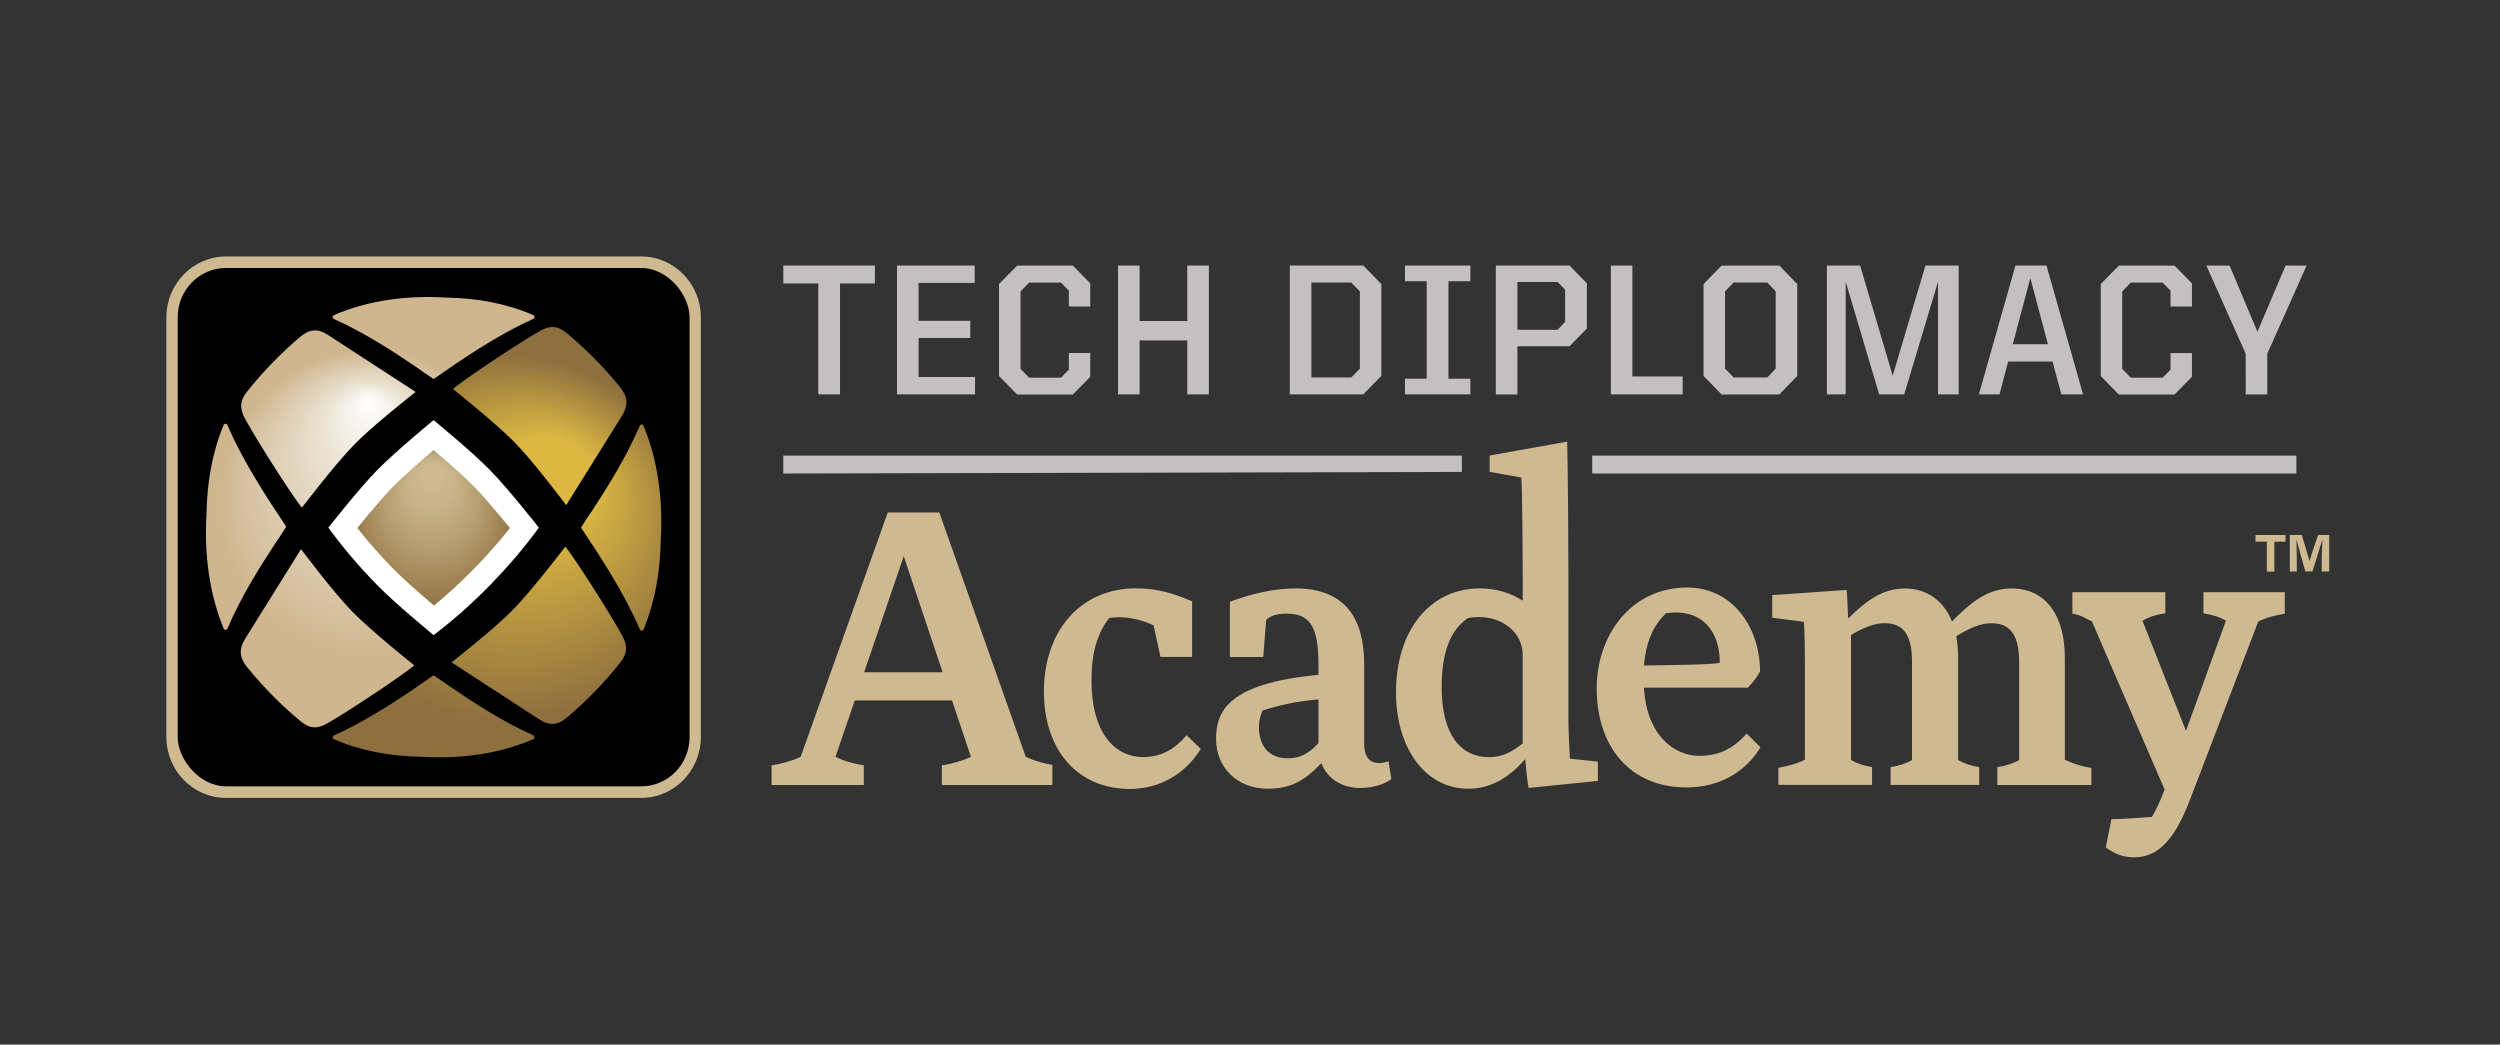 <?xml version="1.0" encoding="UTF-8" standalone="no"?>
<svg
   id="main_lockup_positive"
   viewBox="0 0 426 178"
   version="1.1"
   sodipodi:docname="TDA-logo-negative.svg"
   inkscape:version="1.3.2 (091e20e, 2023-11-25)"
   xmlns:inkscape="http://www.inkscape.org/namespaces/inkscape"
   xmlns:sodipodi="http://sodipodi.sourceforge.net/DTD/sodipodi-0.dtd"
   xmlns:xlink="http://www.w3.org/1999/xlink"
   xmlns="http://www.w3.org/2000/svg"
   xmlns:svg="http://www.w3.org/2000/svg">
  <rect x="0" y="0" width="426" height="178" fill="#333333" stroke="none"/>
  <sodipodi:namedview
     id="namedview33"
     pagecolor="#ffffff"
     bordercolor="#000000"
     borderopacity="0.25"
     inkscape:showpageshadow="2"
     inkscape:pageopacity="0.0"
     inkscape:pagecheckerboard="0"
     inkscape:deskcolor="#d1d1d1"
     inkscape:zoom="2.0305164"
     inkscape:cx="213"
     inkscape:cy="89.139884"
     inkscape:window-width="1392"
     inkscape:window-height="1027"
     inkscape:window-x="0"
     inkscape:window-y="25"
     inkscape:window-maximized="0"
     inkscape:current-layer="layer2" />
  <defs
     id="defs7">
    <style
       id="style1">.cls-1{fill:url(#radial-gradient);}.cls-1,.cls-2,.cls-3,.cls-4,.cls-5,.cls-6{stroke-width:0px;}.cls-2{fill:url(#radial-gradient-2);}.cls-3{fill:url(#radial-gradient-3);}.cls-5{fill:#8e6f3e;}.cls-6{fill:#fff;}</style>
    <radialGradient
       id="radial-gradient"
       cx="63.16"
       cy="87.15"
       fx="63.16"
       fy="67.46"
       r="28.7"
       gradientUnits="userSpaceOnUse">
      <stop
         offset="0"
         stop-color="#fff"
         id="stop1" />
      <stop
         offset=".28"
         stop-color="#ebe3d3"
         id="stop2" />
      <stop
         offset=".92"
         stop-color="#d0b68f"
         id="stop3" />
    </radialGradient>
    <radialGradient
       id="radial-gradient-2"
       cx="41.77"
       cy="1221.19"
       fx="30.62"
       fy="1236.64"
       r="37.28"
       gradientTransform="translate(127.31 1191.4) rotate(-180) scale(1 .9)"
       gradientUnits="userSpaceOnUse">
      <stop
         offset=".22"
         stop-color="#dcb843"
         id="stop4" />
      <stop
         offset=".95"
         stop-color="#8e6f3e"
         id="stop5" />
    </radialGradient>
    <radialGradient
       id="radial-gradient-3"
       cx="74.35"
       cy="89.84"
       fx="74.35"
       fy="79.48"
       r="16.03"
       gradientUnits="userSpaceOnUse">
      <stop
         offset=".11"
         stop-color="#dcb843"
         id="stop6" />
      <stop
         offset=".95"
         stop-color="#8e6f3e"
         id="stop7" />
    </radialGradient>
    <radialGradient
       id="radial-gradient-7"
       cx="1252.52"
       cy="268.21"
       fx="1252.52"
       fy="248.52"
       r="28.7"
       xlink:href="#radial-gradient-83"
       gradientTransform="matrix(0.965,0,0,0.986,-1145.815,-177.12)" />
    <radialGradient
       id="radial-gradient-83"
       cx="456.52"
       cy="339.21"
       fx="456.52"
       fy="319.52"
       r="28.7"
       gradientUnits="userSpaceOnUse">
      <stop
         offset="0"
         stop-color="#fff"
         id="stop1-8" />
      <stop
         offset=".28"
         stop-color="#ebe3d3"
         id="stop2-1" />
      <stop
         offset=".92"
         stop-color="#d0b68f"
         id="stop3-5" />
    </radialGradient>
    <radialGradient
       id="radial-gradient-8"
       cx="1233.13"
       cy="950.25"
       fx="1221.98"
       fy="965.7"
       r="37.28"
       gradientTransform="matrix(-0.965,0,0,-0.887,1274.885,935.444)"
       xlink:href="#radial-gradient-2-3" />
    <radialGradient
       id="radial-gradient-2-3"
       cx="2029.13"
       cy="879.25"
       fx="2017.98"
       fy="894.7"
       r="37.28"
       gradientTransform="matrix(-1,0,0,-0.9,2508.04,1135.72)"
       gradientUnits="userSpaceOnUse">
      <stop
         offset=".22"
         stop-color="#dcb843"
         id="stop4-5" />
      <stop
         offset=".95"
         stop-color="#8e6f3e"
         id="stop5-4" />
    </radialGradient>
    <radialGradient
       id="radial-gradient-9"
       cx="1263.71"
       cy="270.9"
       fx="1263.71"
       fy="260.55"
       r="16.03"
       gradientUnits="userSpaceOnUse"
       gradientTransform="matrix(0.965,0,0,0.986,-1145.815,-177.12)">
      <stop
         offset=".11"
         stop-color="#ceb990"
         id="stop8" />
      <stop
         offset=".27"
         stop-color="#c8b288"
         id="stop9" />
      <stop
         offset=".51"
         stop-color="#b79e73"
         id="stop10" />
      <stop
         offset=".81"
         stop-color="#9c7f50"
         id="stop11" />
      <stop
         offset=".95"
         stop-color="#8e6f3e"
         id="stop12" />
    </radialGradient>
  </defs>
  <g
     inkscape:groupmode="layer"
     id="layer2"
     inkscape:label="Next">
    <rect
       class="cls-27"
       x="30.281"
       y="45.665"
       width="87.223"
       height="88.325"
       rx="8.223"
       ry="8.399"
       id="rect17"
       style="stroke-width:0px" />
    <path
       class="cls-31"
       d="M 109.271,135.962 H 38.504 c -5.598,0 -10.154,-4.653 -10.154,-10.37 V 54.073 c 0,-5.717 4.556,-10.37 10.154,-10.37 h 70.767 c 5.598,0 10.154,4.653 10.154,10.37 v 71.518 c 0,5.717 -4.556,10.37 -10.154,10.37 z M 38.504,47.636 c -3.475,0 -6.293,2.888 -6.293,6.427 v 71.518 c 0,3.549 2.828,6.427 6.293,6.427 h 70.767 c 3.475,0 6.293,-2.888 6.293,-6.427 V 54.063 c 0,-3.549 -2.828,-6.427 -6.293,-6.427 z"
       id="path17-3"
       style="fill:#cfb991;stroke-width:0px" />
    <rect
       class="cls-27"
       x="30.281"
       y="45.665"
       width="87.223"
       height="88.325"
       rx="8.223"
       ry="8.399"
       id="rect66"
       style="stroke-width:0px" />
    <path
       class="cls-26"
       d="m 48.368,90.379 c -0.434,0.72 -0.898,1.41 -1.39,2.1 -2.76,4.199 -5.955,9.325 -8.214,14.609 -0.125,0.296 -0.521,0.325 -0.647,0.02 -2.49,-5.944 -3.34,-12.904 -2.924,-19.617 0.077,-5.234 0.984,-10.449 2.915,-15.072 0.125,-0.286 0.521,-0.286 0.647,0 2.77,6.467 6.949,12.716 9.999,17.3 0,0.01 -0.019,0.03 -0.019,0.039 0,0.01 0.019,0.02 0.019,0.03 -0.125,0.187 -0.261,0.394 -0.386,0.582 z M 73.858,64.562 c 0,0 0.019,-0.02 0.029,-0.02 0.01,0 0.029,0.02 0.039,0.02 4.478,-3.115 10.598,-7.383 16.939,-10.213 0.28,-0.128 0.29,-0.542 0,-0.66 -4.527,-1.981 -9.632,-2.898 -14.758,-2.977 -6.583,-0.424 -13.397,0.444 -19.207,2.987 -0.29,0.128 -0.27,0.522 0.019,0.66 5.173,2.317 10.192,5.579 14.304,8.389 0.676,0.503 1.361,0.976 2.056,1.42 0.193,0.128 0.386,0.266 0.569,0.394 z M 51.466,86.476 c 0,0 5.646,-7.413 8.976,-10.804 3.272,-3.332 10.385,-8.882 10.385,-8.882 0,0 -10.491,-6.831 -14.912,-9.7 -1.853,-1.203 -3.233,-0.996 -4.893,0.414 -3.262,2.79 -6.225,5.836 -8.909,9.207 -1.293,1.627 -1.293,2.938 -0.319,4.722 2.76,4.998 9.343,15.023 9.671,15.043 z m 19.101,26.872 c 0,0 -7.258,-5.767 -10.578,-9.168 -3.262,-3.342 -8.696,-10.607 -8.696,-10.607 0,0 -6.689,10.715 -9.497,15.23 -1.178,1.893 -0.975,3.302 0.405,4.998 2.731,3.332 5.714,6.358 9.015,9.099 1.593,1.321 2.876,1.321 4.623,0.325 4.893,-2.819 14.709,-9.542 14.729,-9.877 z"
       id="path67"
       style="fill:url(#radial-gradient-7);stroke-width:0px" />
    <path
       class="cls-24"
       d="m 99.407,89.275 c 0.434,-0.72 0.898,-1.41 1.39,-2.1 2.76,-4.199 5.955,-9.325 8.214,-14.609 0.125,-0.296 0.521,-0.325 0.647,-0.02 2.49,5.944 3.34,12.904 2.924,19.617 -0.077,5.234 -0.984,10.449 -2.915,15.072 -0.125,0.286 -0.521,0.286 -0.647,0 -2.77,-6.467 -6.949,-12.716 -9.999,-17.3 0,-0.01 0.019,-0.03 0.019,-0.039 0,-0.01 -0.019,-0.02 -0.019,-0.03 0.125,-0.187 0.261,-0.394 0.386,-0.582 z M 73.916,115.093 c 0,0 -0.019,0.02 -0.029,0.02 -0.01,0 -0.029,-0.02 -0.039,-0.02 -4.478,3.115 -10.598,7.383 -16.939,10.213 -0.28,0.128 -0.29,0.542 0,0.66 4.527,1.981 9.632,2.898 14.758,2.977 6.583,0.424 13.397,-0.444 19.207,-2.987 0.29,-0.128 0.27,-0.522 -0.019,-0.66 -5.173,-2.317 -10.192,-5.579 -14.304,-8.389 -0.676,-0.503 -1.361,-0.976 -2.056,-1.42 -0.193,-0.128 -0.386,-0.266 -0.569,-0.394 z M 96.308,93.179 c 0,0 -5.646,7.413 -8.976,10.804 -3.272,3.332 -10.385,8.882 -10.385,8.882 0,0 10.491,6.831 14.912,9.7 1.853,1.203 3.233,0.996 4.893,-0.414 3.262,-2.79 6.225,-5.836 8.909,-9.207 1.293,-1.627 1.293,-2.938 0.319,-4.722 -2.76,-4.998 -9.343,-15.023 -9.671,-15.043 z M 77.208,66.307 c 0,0 7.258,5.767 10.578,9.168 3.262,3.342 8.696,10.607 8.696,10.607 0,0 6.689,-10.715 9.497,-15.23 1.178,-1.893 0.975,-3.302 -0.405,-4.998 -2.731,-3.332 -5.714,-6.358 -9.015,-9.099 -1.593,-1.321 -2.876,-1.321 -4.623,-0.325 -4.893,2.819 -14.709,9.542 -14.729,9.877 z"
       id="path68"
       style="fill:url(#radial-gradient-8);stroke-width:0px" />
    <path
       class="cls-23"
       d="m 73.936,105.718 c -1.979,-1.656 -6.003,-5.067 -8.281,-7.393 -2.674,-2.731 -5.106,-5.54 -7.239,-8.369 1.612,-2.011 4.942,-6.112 7.239,-8.458 2.278,-2.326 6.245,-5.708 8.223,-7.364 1.998,1.666 5.984,5.057 8.252,7.364 2.278,2.326 5.617,6.437 7.239,8.458 -2.133,2.829 -4.565,5.639 -7.239,8.369 -2.674,2.731 -5.424,5.215 -8.194,7.393 z"
       id="path69"
       style="fill:url(#radial-gradient-9);stroke-width:0px" />
    <path
       class="cls-35"
       d="m 73.878,76.687 c 2.094,1.774 5.067,4.357 6.882,6.201 1.747,1.784 4.276,4.811 6.129,7.088 -1.843,2.346 -3.899,4.673 -6.129,6.95 -2.23,2.277 -4.507,4.367 -6.804,6.26 -2.094,-1.774 -5.115,-4.387 -6.94,-6.26 -2.23,-2.277 -4.276,-4.604 -6.129,-6.95 1.737,-2.139 4.295,-5.225 6.129,-7.088 1.824,-1.863 4.778,-4.436 6.862,-6.201 m 0,-5.096 c 0,0 -6.361,5.215 -9.594,8.507 -3.195,3.263 -8.329,9.808 -8.329,9.808 v 0 c 2.326,3.214 5.135,6.546 8.329,9.808 3.195,3.263 9.604,8.507 9.604,8.507 v 0 c 3.146,-2.376 6.409,-5.244 9.604,-8.507 3.195,-3.263 6.003,-6.595 8.329,-9.808 v 0 c 0,0 -5.135,-6.546 -8.329,-9.808 -3.195,-3.263 -9.613,-8.507 -9.613,-8.507 z"
       id="path70"
       style="fill:#ffffff;stroke-width:0px" />
    <path
       class="cls-30"
       d="M 133.468,80.689 V 77.633 H 249.105 v 2.78 z"
       id="path199"
       style="fill:#c4bfc0;stroke-width:0px" />
    <path
       class="cls-30"
       d="M 271.314,80.689 V 77.633 h 119.991 v 3.056 z"
       id="path200"
       style="fill:#c4bfc0;stroke-width:0px" />
    <path
       class="cls-30"
       d="m 139.423,48.306 h -5.945 v -3.056 h 15.607 v 3.056 h -5.945 v 18.897 h -3.706 V 48.306 Z"
       id="path201"
       style="fill:#c4bfc0;stroke-width:0px" />
    <path
       class="cls-30"
       d="m 152.848,45.251 h 13.242 v 2.957 h -9.565 v 6.457 h 8.812 v 2.928 h -8.812 v 6.654 h 9.623 v 2.957 h -13.3 z"
       id="path202"
       style="fill:#c4bfc0;stroke-width:0px" />
    <path
       class="cls-30"
       d="M 170.231,64.059 V 48.405 l 3.089,-3.145 h 9.497 l 2.963,3.026 v 3.943 h -3.648 v -2.701 l -1.342,-1.37 h -5.424 l -1.467,1.498 v 13.2 l 1.467,1.498 h 5.424 l 1.342,-1.37 v -2.829 h 3.648 v 4.042 l -2.963,3.026 h -9.497 l -3.089,-3.154 z"
       id="path203"
       style="fill:#c4bfc0;stroke-width:0px" />
    <path
       class="cls-30"
       d="m 190.51,45.251 h 3.677 v 9.454 h 8.127 v -9.454 h 3.677 v 21.953 h -3.677 v -9.197 h -8.127 v 9.197 h -3.677 z"
       id="path204"
       style="fill:#c4bfc0;stroke-width:0px" />
    <path
       class="cls-30"
       d="m 219.783,45.251 h 12.518 l 3.079,3.145 v 15.654 l -3.079,3.154 h -12.518 z m 10.472,19.065 1.467,-1.498 V 49.647 l -1.467,-1.498 h -6.795 v 16.167 z"
       id="path205"
       style="fill:#c4bfc0;stroke-width:0px" />
    <path
       class="cls-30"
       d="m 239.405,64.532 h 3.706 V 47.922 h -3.706 v -2.671 h 11.148 v 2.671 h -3.735 v 16.61 h 3.735 v 2.671 h -11.148 z"
       id="path206"
       style="fill:#c4bfc0;stroke-width:0px" />
    <path
       class="cls-30"
       d="m 254.887,45.251 h 12.557 l 2.963,3.026 v 7.699 l -2.963,3.026 h -8.88 v 8.212 H 254.887 V 45.26 Z m 10.53,10.942 1.274,-1.341 v -5.501 l -1.274,-1.301 h -6.853 v 8.142 z"
       id="path207"
       style="fill:#c4bfc0;stroke-width:0px" />
    <path
       class="cls-30"
       d="m 274.48,45.251 h 3.677 v 18.897 h 8.571 v 3.056 H 274.49 V 45.251 Z"
       id="path208"
       style="fill:#c4bfc0;stroke-width:0px" />
    <path
       class="cls-30"
       d="M 290.28,64.059 V 48.405 l 3.079,-3.145 h 9.845 l 3.05,3.145 v 15.654 l -3.05,3.154 h -9.845 z m 10.868,0.256 1.428,-1.498 V 49.647 l -1.428,-1.498 h -5.733 l -1.467,1.498 v 13.17 l 1.467,1.498 z"
       id="path209"
       style="fill:#c4bfc0;stroke-width:0px" />
    <path
       class="cls-30"
       d="m 311.301,45.251 h 5.666 l 5.55,18.769 5.579,-18.769 h 5.666 v 21.953 h -3.523 V 48.021 l -5.762,19.183 h -4.266 l -5.704,-19.183 v 19.183 h -3.204 z"
       id="path210"
       style="fill:#c4bfc0;stroke-width:0px" />
    <path
       class="cls-30"
       d="m 343.422,45.251 h 5.299 l 6.235,21.953 H 351.25 l -1.496,-5.599 h -7.567 l -1.467,5.599 h -3.523 l 6.235,-21.953 z m -0.444,13.397 h 5.984 l -2.992,-11.267 z"
       id="path211"
       style="fill:#c4bfc0;stroke-width:0px" />
    <path
       class="cls-30"
       d="M 357.968,64.059 V 48.405 l 3.079,-3.145 h 9.497 l 2.963,3.026 v 3.943 h -3.648 V 49.529 L 368.517,48.159 h -5.424 l -1.467,1.498 v 13.2 l 1.467,1.498 h 5.424 l 1.342,-1.37 v -2.829 h 3.648 v 4.042 l -2.963,3.026 h -9.497 l -3.079,-3.154 z"
       id="path212"
       style="fill:#c4bfc0;stroke-width:0px" />
    <path
       class="cls-30"
       d="m 382.666,60.274 -6.698,-15.013 h 3.957 l 4.739,11.267 4.797,-11.267 h 3.581 L 386.344,60.274 v 6.94 h -3.677 z"
       id="path213"
       style="fill:#c4bfc0;stroke-width:0px" />
    <path
       class="cls-31"
       d="m 389.452,91.168 v 1.134 h -1.901 v 5.096 h -1.284 v -5.096 h -1.93 v -1.134 z m 6.177,6.23 V 95.426 c 0,-1.656 0.106,-2.809 0.125,-3.391 h -0.048 c -0.54,1.735 -1.11,3.628 -1.67,5.333 h -1.206 c -0.492,-1.784 -1.052,-3.647 -1.486,-5.333 h -0.048 c 0.029,0.582 0.077,1.686 0.077,3.647 v 1.705 h -1.187 v -6.22 h 2.027 c 0.463,1.498 0.975,3.125 1.313,4.387 h 0.029 c 0.28,-0.996 0.956,-2.947 1.438,-4.387 h 1.901 v 6.22 h -1.264 z"
       id="path214"
       style="fill:#cfb991;stroke-width:0px" />
    <path
       class="cls-31"
       d="m 193.666,100.257 c 3.407,0 6.245,0.818 9.468,2.208 v 9.473 h -5.386 l -1.178,-5.372 c -1.67,-0.818 -3.832,-1.39 -5.936,-1.39 -0.56,0 -1.235,0.059 -1.612,0.128 -2.046,2.593 -3.031,5.944 -3.031,10.617 0,9.286 4.208,13.081 8.783,13.081 3.214,0 5.502,-1.449 7.422,-3.726 l 2.413,2.336 c -2.471,4.042 -6.747,6.822 -12.065,6.822 -8.966,0 -14.661,-6.634 -14.661,-16.62 0,-9.986 5.936,-17.567 15.781,-17.567 z"
       id="path215"
       style="fill:#cfb991;stroke-width:0px" />
    <path
       class="cls-31"
       d="m 225.159,130.037 c -2.664,2.78 -4.951,4.357 -9.092,4.357 -5.386,0 -8.851,-3.726 -8.851,-8.468 0,-4.742 2.046,-9.473 17.45,-10.932 v -1.834 c 0,-6.634 -1.612,-8.596 -5.444,-8.596 -0.743,0 -2.452,0.039 -3.475,1.094 l -0.483,6.289 h -5.695 v -9.404 c 3.34,-1.262 7.297,-2.277 11.196,-2.277 8.542,0 11.688,5.244 11.688,12.894 v 13.456 c 0,2.652 1.11,3.411 2.664,3.411 0.434,0 1.11,-0.187 1.486,-0.315 l 0.492,3.036 c -1.11,0.818 -2.905,1.518 -5.318,1.518 -3.214,0 -5.627,-1.646 -6.621,-4.229 z m -0.492,-3.411 v -7.452 c -3.774,0.315 -6.988,1.074 -9.526,1.893 -0.434,0.946 -0.618,1.893 -0.618,2.839 0,3.095 1.612,5.303 4.884,5.303 2.471,0 3.899,-1.134 5.26,-2.593 z"
       id="path216"
       style="fill:#cfb991;stroke-width:0px" />
    <path
       class="cls-31"
       d="m 267.26,122.644 c 0,1.834 0.183,5.629 0.251,6.634 l 4.768,0.503 v 3.283 l -11.814,1.203 c -0.251,-1.518 -0.434,-3.223 -0.56,-4.929 -2.905,3.352 -6.061,5.057 -9.71,5.057 -7.364,0 -12.316,-6.95 -12.316,-16.433 0,-10.36 5.627,-17.695 14.294,-17.695 2.905,0 5.318,0.818 7.297,2.08 v -4.298 c 0,-1.577 -0.058,-15.733 -0.251,-16.679 l -5.386,-0.966 v -2.78 l 13.213,-2.366 c 0.125,3.352 0.212,18.937 0.212,22.791 v 24.585 z m -15.221,-17.507 c -0.618,0 -1.303,0.059 -1.921,0.187 -3.031,2.08 -4.459,5.944 -4.459,11.75 0,8.024 3.156,11.948 8.107,11.948 2.162,0 3.899,-0.887 5.695,-2.336 v -15.161 c 0,-3.539 -3.214,-6.378 -7.422,-6.378 z"
       id="path217"
       style="fill:#cfb991;stroke-width:0px" />
    <path
       class="cls-31"
       d="m 299.98,127.356 c -2.413,3.983 -6.747,6.822 -12.625,6.822 -9.652,0 -15.279,-7.019 -15.279,-16.876 0,-9.04 5.82,-17.192 15.472,-17.192 7.055,0 12.248,5.944 12.374,14.284 -0.56,1.015 -1.235,1.962 -2.104,2.78 h -17.692 c 0.492,8.399 5.386,11.622 9.401,11.622 3.774,0 6.061,-1.518 8.107,-3.795 l 2.355,2.336 z m -19.863,-13.959 c 5.695,-0.059 12.933,-0.187 12.933,-0.503 0,-5.372 -2.973,-8.527 -7.422,-8.527 -0.56,0 -1.178,0.059 -1.728,0.128 -2.355,2.208 -3.465,5.244 -3.774,8.911 z"
       id="path218"
       style="fill:#cfb991;stroke-width:0px" />
    <path
       class="cls-31"
       d="m 307.556,112.717 c 0,-1.646 -0.058,-5.816 -0.183,-6.762 l -5.386,-0.69 v -3.854 l 12.682,-0.887 c 0.125,1.262 0.183,3.095 0.251,4.87 3.031,-2.967 5.82,-5.116 9.652,-5.116 3.832,0 6.679,2.149 8.04,5.619 3.214,-3.283 6.129,-5.619 10.144,-5.619 6.061,0 9.092,4.87 9.092,11.75 v 17.438 c 1.486,0.69 2.905,1.134 4.517,1.39 v 2.908 h -16.022 v -3.036 c 1.428,-0.256 2.413,-0.503 3.716,-1.203 v -16.748 c 0,-5.372 -2.104,-6.575 -4.826,-6.575 -1.728,0 -3.774,0.887 -5.878,2.208 0.183,1.074 0.309,2.336 0.309,3.598 v 17.507 c 1.235,0.69 2.162,0.946 3.59,1.203 v 3.036 h -15.095 v -3.036 c 1.419,-0.256 2.413,-0.503 3.648,-1.203 v -16.748 c 0,-5.372 -2.046,-6.575 -4.768,-6.575 -1.67,0 -3.648,0.818 -5.627,2.021 v 21.293 c 1.235,0.69 2.162,0.946 3.59,1.203 v 3.036 h -15.964 v -2.908 c 1.544,-0.315 3.098,-0.631 4.517,-1.39 v -16.748 z"
       id="path219"
       style="fill:#cfb991;stroke-width:0px" />
    <path
       class="cls-31"
       d="m 373.237,136.1 c -2.287,6.003 -4.951,9.986 -9.526,9.986 -2.037,0 -3.465,-0.631 -4.884,-1.705 l 0.965,-4.801 c 1.853,0 4.42,-0.187 6.891,-0.375 0.801,-1.331 1.486,-2.839 2.162,-4.673 l -12.374,-28.627 c -1.428,-0.69 -1.795,-1.074 -3.34,-1.331 v -3.667 h 15.839 v 3.598 c -1.544,0.256 -2.538,0.503 -3.899,1.262 l 7.422,18.769 6.804,-18.769 c -1.235,-0.7 -2.355,-1.015 -3.832,-1.262 v -3.598 h 13.86 v 3.667 c -1.544,0.256 -3.098,0.631 -4.517,1.331 l -11.572,30.204 z"
       id="path220"
       style="fill:#cfb991;stroke-width:0px" />
    <path
       class="cls-31"
       d="m 160.493,133.763 h 18.831 v -3.421 c -1.535,-0.266 -3.06,-0.68 -4.536,-1.38 L 160.058,87.323 h -8.783 l -14.844,41.639 c -1.612,0.759 -3.282,1.203 -4.951,1.449 v 3.352 h 15.713 v -3.352 c -1.728,-0.256 -3.282,-0.69 -4.826,-1.449 l 3.282,-9.601 h 16.582 l 3.214,9.601 c -1.612,0.759 -3.282,1.203 -4.951,1.449 z m -13.242,-19.213 6.747,-19.775 6.621,19.775 z"
       id="path221"
       style="fill:#cfb991;stroke-width:0px" />
  </g>
</svg>
